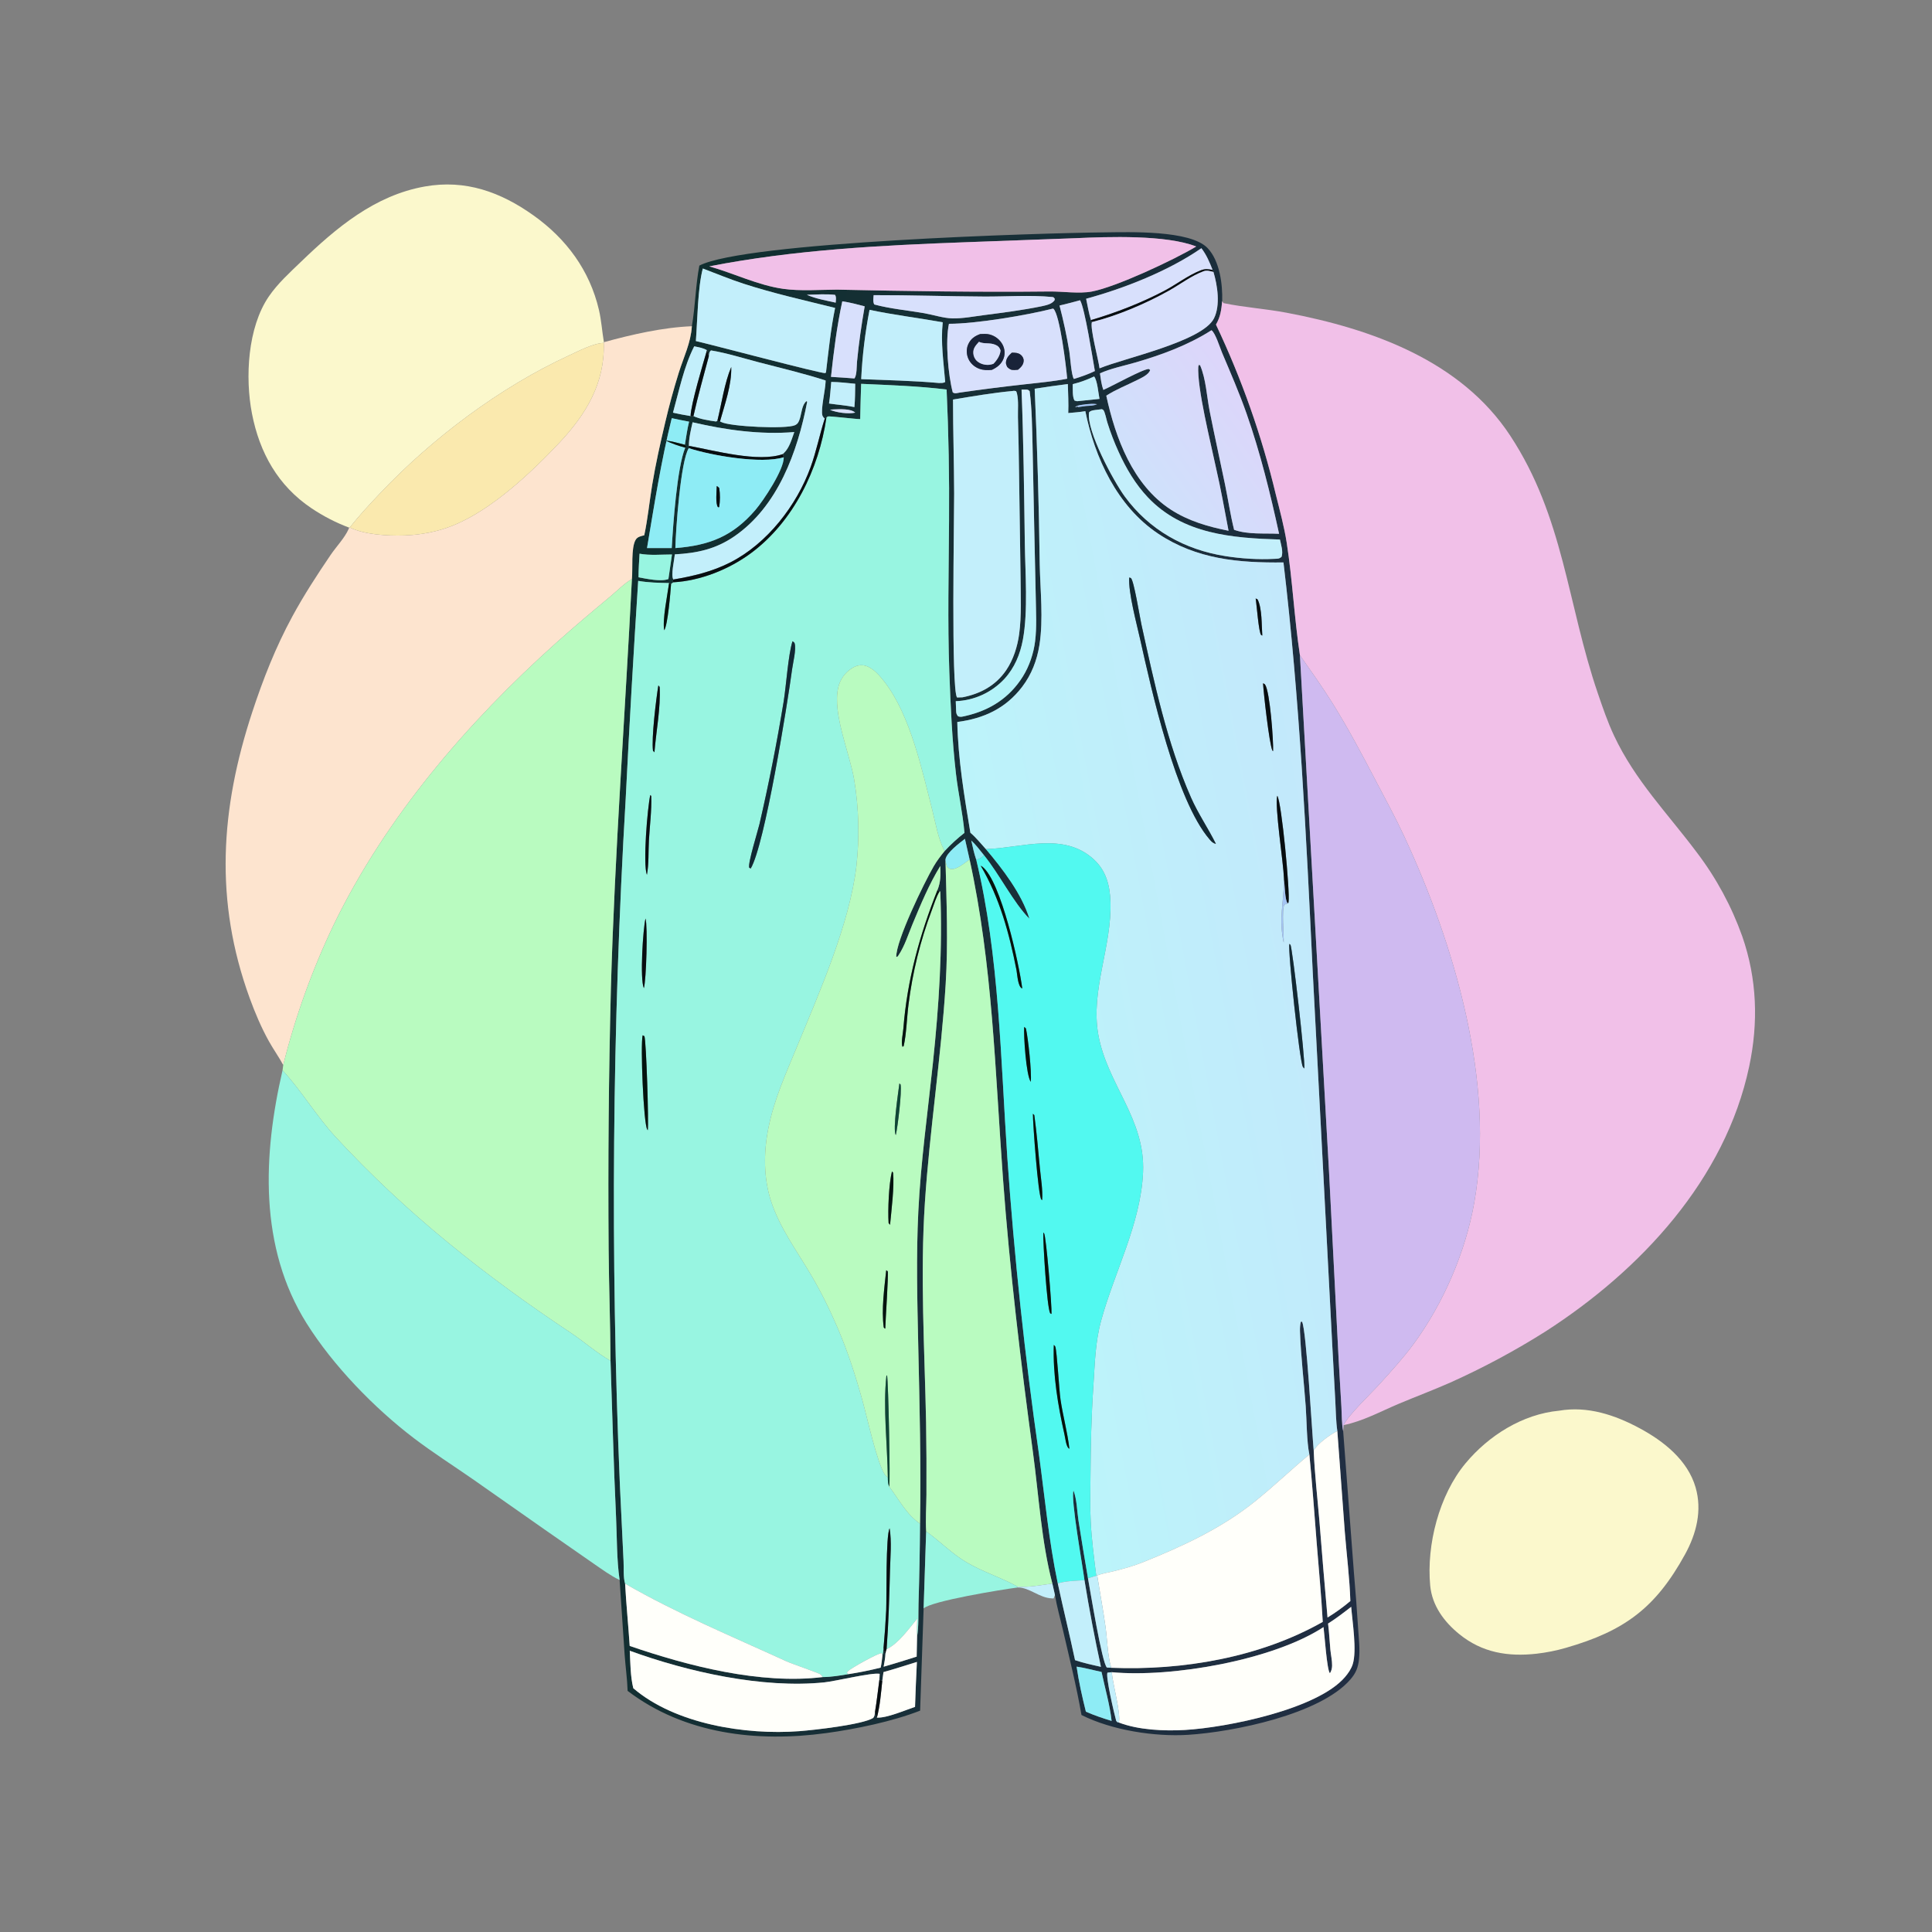 <svg width="1024" height="1024" viewBox="0 0 1024 1024" fill="none" xmlns="http://www.w3.org/2000/svg">
<rect x="0" y="0" width="1024" height="1024" fill="#808080" stroke="none"/>
<path d="M185.076 279.668C178.049 277.027 171.351 273.58 165.117 269.396C147.34 257.481 137.569 239.953 133.544 219.2C129.839 200.093 131.236 173.545 142.497 157.111C147.201 150.246 153.483 144.573 159.445 138.824C178.224 120.718 198.617 103.556 225.161 98.844C246.694 95.021 265.317 101.747 282.763 114.169C300.158 126.555 312.558 143.291 317.443 164.232C318.759 169.874 319.113 175.654 320.081 181.354L319.997 181.76C314.446 181.931 306.622 186.085 301.584 188.4C265.138 205.148 228.69 232.527 201.169 261.752C195.723 267.535 190.268 273.288 185.425 279.598L185.076 279.668Z" fill="#FBF8CC"/>
<path d="M647.786 159.602C647.323 164.343 646.892 167.849 644.493 172.034C658.156 200.859 668.783 231.027 676.203 262.051C678.292 270.433 680.645 279.087 681.976 287.618C685.059 307.382 685.978 327.51 688.991 347.278L704.417 621.095L709.543 721.22L710.978 745.805C711.211 749.894 711.086 754.564 711.906 758.547L717.6 833.487C718.461 843.353 719.206 853.228 719.836 863.111C720.178 868.423 720.866 874.055 720.314 879.356C719.841 883.893 718.613 886.85 715.651 890.249C699.595 908.67 653.813 917.974 629.749 919.491C612.071 920.605 589.268 917.079 573.206 908.982C570.563 893.728 566.757 878.558 563.262 863.472C561.878 857.499 560.135 851.451 559.154 845.413L557.774 839.338C551.918 816.863 550.6 792.775 547.483 769.773C540.938 721.482 535.209 673.42 531.61 624.803C527.385 567.737 526.196 511.747 513.908 455.563L511.427 444.601C508.676 446.763 501.66 451.926 501.121 455.528C501.087 455.755 501.13 455.988 501.135 456.217C501.697 478.08 502.572 499.756 501.226 521.619C498.85 560.219 492.787 598.612 490.226 637.218C487.657 675.95 490.076 715.231 490.848 754.004C491.054 766.754 491.116 779.506 491.033 792.257C490.991 798.636 490.492 805.31 490.88 811.661L489.539 852.493L487.681 906.682C472.892 912.453 453.669 916.424 437.876 918.579C401.217 923.579 362.803 919.141 332.65 896.199C332.45 889.808 331.514 883.383 331.065 876.996L328.41 837.439C326.814 826.513 327.034 814.794 326.507 803.74C325.196 776.24 324.553 748.747 323.587 721.236C323.483 701.569 322.757 681.895 322.586 662.223C322.216 616.024 322.617 569.823 323.788 523.638C325.851 451.32 331.287 379.145 334.918 306.899C335.468 301.597 334.357 290.298 336.925 286.076C337.93 284.423 339.732 284.176 341.468 283.709C343.333 274.942 344.206 265.853 345.664 257.003C347.484 245.958 349.959 234.943 352.531 224.047C354.615 215.146 357.021 206.323 359.743 197.595C362.344 189.266 366.156 181.717 366.701 172.909C368.539 162.308 368.65 151.381 370.667 140.774C394.846 128.206 552.555 123.478 585.51 123.162C598.287 123.039 630.809 121.839 640.029 131.468C646.51 138.237 648.051 150.696 647.786 159.602ZM642.701 143.064C641.06 138.924 639.501 135.126 636.763 131.559C619.411 143.577 595.961 152.843 575.674 158.342C576.479 162.075 577.086 166.021 578.234 169.657L578.723 170.716C577.696 174.153 582.142 190.249 582.781 195.214C595.75 189.828 637.263 181.005 643.427 168.752C646.913 161.825 645.291 151.275 643.155 144.136L642.701 143.064ZM374.704 185.621C372.645 184.394 370.275 184.06 367.956 183.56C362.476 194.248 359.921 207.184 356.692 218.738C359.794 219.386 362.885 220.032 366.016 220.522C366.561 220.581 367.006 220.688 367.541 220.537C371.034 222.15 375.702 222.897 379.519 223.404L380.224 223.022L381.623 223.323C381.82 223.433 382.014 223.548 382.214 223.653C386.974 226.142 416.667 227.514 421.362 225.361C423.025 224.599 423.48 223.294 423.986 221.667C424.85 218.889 425.097 214.347 427.479 212.607L427.828 212.935C422.746 239.451 412.239 268.533 389.106 284.356C379.24 291.104 369.439 293.167 357.67 293.826C357.424 296.748 355.468 305.019 356.898 307.151L356.604 307.985L356.91 308.623C356.542 308.895 355.969 309.239 355.669 309.575L354.628 309.024C349.166 308.908 343.648 308.839 338.258 307.862C335.764 346.292 333.557 384.74 331.638 423.203C324.489 544.379 323.461 665.839 328.558 787.119L330.496 827.417C330.694 830.97 330.262 836.074 331.315 839.365C331.918 850.384 333.029 861.37 333.755 872.381C364.743 883.018 403.006 892.907 436.08 888.881C440.617 888.857 445.393 888.044 449.864 887.311C455.551 886.419 461.196 885.275 466.782 883.883C467.246 881.715 467.469 879.527 467.724 877.328C468.099 876.265 468.131 874.635 468.286 873.492C468.559 874.574 468.75 875.517 469.302 876.5C469.217 878.827 468.743 881.105 468.342 883.395C474.204 881.7 480.04 879.918 485.848 878.048L486.061 867.531C487.031 861.891 486.665 855.525 486.838 849.773C487.274 835.713 487.539 821.648 487.634 807.581C488.214 775.992 487.369 744.478 486.685 712.9C486.173 689.264 485.565 665.697 486.731 642.068C488.028 615.762 491.705 589.652 494.455 563.482C497.658 533.009 499.612 503.098 498.362 472.455L497.916 472.584L496.854 471.79C498.675 467.322 498.503 463.716 498.379 458.99C492.426 468.684 487.997 479.388 483.635 489.862C481.444 495.12 479.484 501.456 476.304 506.197C475.816 506.923 475.906 507.043 475.04 507.2C474.822 498.604 489.785 467.912 494.895 459.127C496.569 456.25 498.542 453.675 500.649 451.104C503.931 447.562 507.378 444.392 511.191 441.43C510.28 430.945 507.871 420.485 506.665 409.998C504.619 392.211 503.821 374.133 503.168 356.242C502.192 329.511 502.867 302.762 503.014 276.021C503.211 252.828 502.781 229.634 501.724 206.463C486.692 204.611 471.544 204.122 456.426 203.437C456.186 209.667 456.08 215.907 455.922 222.14C453.372 222.139 439.48 220.434 438.808 220.729C438.502 220.863 438.282 221.143 438.018 221.35L437.116 221.92C436.665 221.427 436.092 220.876 435.892 220.219C434.925 217.032 437.444 206.613 437.568 202.519L437.591 201.657C425.84 197.891 413.907 195.075 401.977 191.97C393.703 189.816 385.272 187.118 376.839 185.727C375.789 186.584 375.929 187.492 375.695 188.784C375.507 187.651 375.116 186.687 374.704 185.621ZM362.996 235.724C363.696 231.668 364.223 227.483 365.226 223.495C362.165 222.898 359.087 222.348 356.05 221.641C350.374 244.468 346.829 267.35 342.934 290.498L356.029 290.479C356.774 277.991 358.8 247.957 363.189 237.256L363.637 237.238L363.745 236.511L362.996 235.724ZM365.132 236.328L365.075 237.537C360.745 244.197 358.112 281.385 357.961 290.492C375.914 289.076 388.337 284.295 400.371 270.293C404.559 265.42 415.699 248.724 415.374 242.357L414.912 240.685C415.108 240.488 415.297 240.285 415.499 240.095C418.443 237.324 419.63 232.707 420.994 228.997C402.915 230.483 384.67 227.908 367.085 223.822C366.224 227.678 365.074 232.401 365.132 236.328ZM514.321 441.367C517.31 443.907 519.892 447.135 522.533 450.039C531.385 460.528 541.535 473.7 545.618 486.947C537.19 478.558 529.645 463.219 521.523 453.274C519.382 450.573 517.301 447.882 514.812 445.487C515.557 448.947 516.28 452.354 517.439 455.703C529.664 506.344 530.38 561.721 533.909 613.606C537.569 666.123 543.153 718.489 550.65 770.597C553.75 793.467 555.891 816.588 560.637 839.195C563.543 852.803 566.924 866.302 569.794 879.918C574.308 881.432 578.871 882.44 583.514 883.451C580.2 868.226 577.292 852.915 574.795 837.535C573.841 829.998 567.394 794.373 568.973 790.047C570.786 794.636 570.853 801 571.621 805.946C573.223 816.145 574.898 826.333 576.649 836.508C577.835 842.889 584.073 881.64 586.694 883.826L588.985 883.957C626.844 885.499 667.886 878.46 701.087 859.631C700.326 845.644 698.984 831.651 697.865 817.687C696.617 802.105 695.542 786.473 693.991 770.92C692.55 764.007 692.599 752.861 692.053 745.326C691.101 732.187 689.476 718.808 689.022 705.669C688.961 703.908 689.061 702.282 689.461 700.565L690.112 700.523C692.447 704.986 695.365 758.917 696.296 768.867C696.797 781.239 698.263 793.709 699.309 806.051C700.651 823.145 702.088 840.231 703.621 857.309C707.874 854.721 711.917 851.804 715.715 848.585C715.321 836.398 713.762 824.16 712.779 812.005L708.811 758.479C708.045 753.259 708.029 747.704 707.734 742.425L706.172 713.863L701.422 622.717L695.782 515.265C692.316 442.761 688.831 370.211 680.267 298.104C656.467 298.375 634.215 296.447 613.804 282.827C592.172 268.392 580.24 242.685 575.254 217.928C572.256 218.438 569.22 218.653 566.193 218.928C566.412 213.83 566.1 208.651 565.979 203.548C560.107 204.283 554.247 205.112 548.402 206.036C549.774 237.005 550.665 267.995 551.074 298.992C551.347 312.917 553.092 328.171 550.913 341.915C549.637 349.96 546.745 357.507 541.788 364.011C533.03 375.502 521.469 380.826 507.391 382.668C507.788 402.301 511.108 422.039 514.321 441.367ZM589.246 886.299L586.976 886.529C585.912 888.53 590.668 908.791 591.623 912.15C592.46 912.98 591.98 912.737 593.014 912.968C603.292 916.944 617.059 917.549 627.957 916.923C650.312 915.637 698.278 905.958 712.874 888.874C714.588 886.867 716.182 884.572 716.98 882.031C719.247 874.807 716.79 859.646 716.156 851.648C712.153 854.752 708.196 857.819 703.9 860.518C704.5 865.096 704.676 869.744 705.118 874.342C705.378 877.04 706.089 880.152 706.041 882.822C706.016 884.277 705.67 885.636 704.89 886.864C703.291 885.374 702.004 865.988 701.495 862.393C674.759 879.9 621.052 889.292 589.246 886.299ZM466.084 890.343L466.247 887.155C461.944 886.39 442.913 891.069 436.951 891.686C404.139 895.082 364.373 886.065 333.786 874.935C334.131 881.45 334.1 888.441 335.656 894.792C357.813 913.798 395.229 919.705 423.586 917.558C431.701 916.944 457.133 914.07 462.812 910.55C463.626 909.534 463.61 908.693 463.749 907.443C464.078 908.398 464.348 909.467 464.782 910.374C470.019 910.67 479.722 906.437 484.985 904.68C485.247 896.737 485.576 888.795 485.972 880.857C480.059 882.651 474.234 884.611 468.267 886.241L467.618 890.981L466.084 890.343ZM569.972 126.25L512.558 128.358C466.776 130.032 420.951 132.374 375.905 141.179C388.903 144.8 401.723 151.218 415.175 153.094C424.331 154.371 434.366 153.551 443.625 153.512C481.091 154.315 518.804 154.901 556.277 154.492C563.345 154.415 571.836 155.79 578.69 154.518C591.324 152.174 622.037 137.848 634.023 130.659C618.13 124.373 587.271 125.471 569.972 126.25ZM372.503 142.316C369.799 152.637 369.684 169.626 368.825 180.764C376.78 182.552 435.315 198.104 437.414 197.757L437.79 197.348C439.14 186.047 440.324 174.35 442.62 163.201C426.438 159.199 409.906 155.505 394.049 150.357C386.784 147.999 379.656 145.001 372.503 142.316ZM427.637 156.244C432.369 158.345 437.892 159.281 442.934 160.408C443.01 159.061 443.355 157.451 442.588 156.273C437.696 155.724 432.557 156.141 427.637 156.244ZM463.049 156.436C462.934 158.102 462.582 159.837 463.366 161.374C471.923 163.688 481.127 164.485 489.862 166.008C494.585 166.832 500.006 168.641 504.756 168.747C510.206 168.867 516.049 167.729 521.457 167.028C531.66 165.707 541.875 164.417 551.961 162.352C554.367 161.793 557.331 161.322 558.899 159.208L559.074 158.406C558.531 157.743 558.598 157.503 557.7 157.418C545.946 156.295 533.435 157.24 521.582 157.176C502.078 157.07 482.541 156.389 463.049 156.436ZM572.444 159.139C568.832 160.101 565.222 161.132 561.571 161.934C563.668 169.943 565.399 178.043 566.757 186.209C567.213 188.97 567.847 199.097 569.186 200.858C572.986 199.683 576.715 198.391 580.305 196.662C579.208 190.562 574.972 163.178 572.444 159.139ZM446.431 159.709C443.573 172.947 441.897 186.295 440.443 199.748C444.592 199.987 448.738 200.267 452.882 200.588C454.214 198.739 454.013 194.082 454.247 191.642C455.193 181.77 456.598 172.135 458.3 162.364C454.374 161.361 450.451 160.254 446.431 159.709ZM557.964 163.593C543.936 167.149 517.129 171.636 502.967 171.621C500.96 180.813 502.541 198.746 504.976 207.965C506.143 208.795 507.161 208.323 508.536 208.099C520.091 206.429 531.674 204.956 543.28 203.68C550.709 202.822 558.285 202.191 565.622 200.72C565.144 194.738 561.75 166.617 558.318 163.64L557.964 163.593ZM460.878 164.218C458.527 176.341 457.049 188.616 456.456 200.951C470.157 201.504 484.026 201.78 497.679 202.995C498.894 202.946 499.941 203.129 500.972 202.447C500.111 191.754 498.529 181.587 499.666 170.82C486.787 168.501 473.663 166.944 460.878 164.218ZM642.108 175.036C629.716 182.93 615.79 188.069 601.732 192.144C595.591 193.924 588.831 195.262 583.005 197.875C583.437 200.846 583.768 203.817 584.791 206.655C589.407 204.705 605.668 195.589 608.905 195.56L609.615 196.139C608.795 198.648 604.897 200.336 602.619 201.486C597.294 204.174 591.336 206.465 586.357 209.719C591.212 232.133 600.368 256.941 620.49 270.055C629.834 276.145 640.327 279.152 651.155 281.312C649.03 270.164 647.05 258.952 644.491 247.894C641.813 235.083 634.339 205.464 635.127 193.998L635.897 193.484L635.167 193.717L635.234 193.372L636.042 193.517C639.2 200.754 639.618 210.158 641.162 217.962C643.728 230.932 646.636 243.839 649.294 256.791C650.927 264.749 652.142 272.938 654.099 280.813C661.58 283.436 670.11 282.531 677.941 282.928C673.257 261.449 668.005 240.039 660.723 219.268C656.886 208.321 652.241 197.648 647.725 186.968C646.617 184.348 644.157 176.396 642.108 175.036ZM579.91 199.539C576.204 201.29 572.543 202.615 568.567 203.614C568.656 205.988 568.292 210.386 569.547 212.324L570.892 212.658C574.844 212.222 578.799 211.81 582.756 211.422C582.15 208.531 581.648 201.661 579.91 199.539ZM440.579 202.429C440.219 206.224 440.004 210.105 439.4 213.867C443.868 214.52 448.438 214.855 452.855 215.761C453.235 211.66 453.213 207.518 453.284 203.402C449.06 202.99 444.827 202.49 440.579 202.429ZM541.445 206.51C542.499 233.718 542.792 260.869 543.175 288.093C543.395 303.638 544.956 323.923 542.154 339.035C540.717 346.786 537.709 354.033 532.32 359.874C525.627 367.041 516.374 371.273 506.575 371.65C506.653 373.36 506.716 375.071 506.764 376.782C506.796 378.011 506.982 378.574 507.7 379.573C509.074 380.273 510.497 379.726 511.928 379.423C524.75 376.446 535.118 369.83 542.168 358.503C545.588 353.01 547.821 346.333 548.621 339.918C549.557 332.407 549.093 324.528 548.98 316.964L548.145 278.628L547.276 236.305C547.032 226.67 546.972 216.897 545.734 207.331C544.808 206.39 544.581 206.509 543.204 206.482C542.618 206.471 542.032 206.495 541.445 206.51ZM536.771 207.227C526.157 208.226 515.627 210.019 505.118 211.776C505.133 228.434 505.669 245.077 505.723 261.732C505.766 274.868 504.049 365.224 507.252 369.681C508.204 369.675 509.146 369.658 510.096 369.596C519.606 367.733 527.713 363.398 533.282 355.241C537.088 349.667 539.289 342.665 540.181 336.017C541.493 326.241 540.966 315.926 540.92 306.07L540.126 251.203C540.001 241.204 539.803 231.206 539.534 221.21C539.435 217.188 539.937 212.618 539.044 208.678C538.89 207.997 538.804 207.869 538.547 207.314C537.827 207.161 537.508 207.08 536.771 207.227ZM575.681 214.247L574.996 214.357C573.001 214.657 571.793 214.594 569.957 215.59L570.085 215.786L571.36 215.455L571.273 215.789C572.729 215.601 574.182 215.396 575.633 215.175C577.609 215.041 579.648 215.094 581.459 214.223C579.483 213.907 577.667 214.079 575.681 214.247ZM439.918 217.206C443.326 218.657 449.634 219.57 453.279 218.708C450.995 216.538 445.093 216.865 441.984 216.985C441.275 217.012 440.619 217.101 439.918 217.206ZM581.76 217.152C580.217 217.382 578.349 217.361 577.22 218.543C575.708 228.256 590.249 255.066 596.065 263.041C609.074 280.877 627.93 291.403 649.605 294.773C657.885 296.06 666.885 296.658 675.271 296.205C677.072 296.079 677.944 296.345 679.282 295.077C680.171 292.19 678.982 288.878 678.392 285.971C653.099 285.189 626.942 283.171 608.429 263.646C601.778 256.632 596.905 248.335 592.916 239.572C590.588 234.481 588.58 229.25 586.905 223.908C586.447 222.495 585.663 218.373 584.822 217.359C584.621 217.117 584.282 217.036 584.011 216.875L581.76 217.152ZM338.972 293.47C338.726 297.639 338.44 301.805 338.435 305.983C342.575 306.747 350.29 308.435 354.272 306.898L356.163 293.885C350.669 293.89 344.343 294.497 338.972 293.47ZM570.624 883.364C571.79 891.365 573.585 899.372 575.543 907.216C579.959 909.171 584.562 910.718 589.183 912.122C588.201 903.453 585.648 894.71 583.835 886.153C579.493 885.258 574.991 883.972 570.624 883.364Z" fill="url(#paint0_linear_9_2648)"/>
<path d="M375.905 141.179C420.951 132.374 466.776 130.032 512.558 128.358L569.972 126.25C587.271 125.471 618.13 124.373 634.023 130.659C622.037 137.848 591.324 152.174 578.69 154.518C571.836 155.79 563.345 154.415 556.277 154.492C518.804 154.901 481.091 154.315 443.625 153.512C434.366 153.551 424.331 154.371 415.175 153.094C401.723 151.218 388.903 144.8 375.905 141.179Z" fill="#F1C0E8"/>
<path d="M642.701 143.064C640.367 142.616 638.686 142.393 636.43 143.282C629.63 145.961 623.54 150.751 617.065 154.157C604.874 160.568 591.44 165.78 578.234 169.657C577.086 166.021 576.479 162.075 575.674 158.342C595.961 152.843 619.411 143.577 636.763 131.559C639.501 135.126 641.06 138.924 642.701 143.064Z" fill="#D8E0FC"/>
<path d="M368.825 180.764C369.684 169.626 369.799 152.637 372.503 142.316C379.656 145.001 386.784 147.999 394.049 150.357C409.906 155.505 426.438 159.199 442.62 163.201C440.324 174.35 439.14 186.047 437.79 197.348L437.414 197.757C435.315 198.104 376.78 182.552 368.825 180.764Z" fill="#C3EFFB"/>
<path d="M578.234 169.657C591.44 165.78 604.874 160.568 617.065 154.157C623.54 150.751 629.63 145.961 636.43 143.282C638.686 142.393 640.367 142.616 642.701 143.064L643.155 144.136C641.416 143.727 639.694 143.119 637.955 143.759C631.455 146.153 625.547 150.738 619.492 154.12C607.315 160.923 592.285 167.368 578.723 170.716L578.234 169.657Z" fill="#070E11"/>
<path d="M578.723 170.716C592.285 167.368 607.315 160.923 619.492 154.12C625.547 150.738 631.455 146.153 637.955 143.759C639.694 143.119 641.416 143.727 643.155 144.136C645.291 151.275 646.913 161.825 643.427 168.752C637.263 181.005 595.75 189.828 582.781 195.214C582.142 190.249 577.696 174.153 578.723 170.716Z" fill="#D8E0FC"/>
<path d="M442.934 160.408C437.892 159.281 432.369 158.345 427.637 156.244C432.557 156.141 437.696 155.724 442.588 156.273C443.355 157.451 443.01 159.061 442.934 160.408Z" fill="#D8E0FC"/>
<path d="M551.961 162.352C541.875 164.417 531.66 165.707 521.457 167.028C516.049 167.729 510.206 168.867 504.756 168.747C500.006 168.641 494.585 166.832 489.862 166.008C481.127 164.485 471.923 163.688 463.366 161.374C462.582 159.837 462.934 158.102 463.049 156.436C482.541 156.389 502.078 157.07 521.582 157.176C533.435 157.24 545.946 156.295 557.7 157.418C558.598 157.503 558.531 157.743 559.074 158.406L558.899 159.208C557.331 161.322 554.367 161.793 551.961 162.352Z" fill="#D8E0FC"/>
<path d="M561.571 161.934C565.222 161.132 568.832 160.101 572.444 159.139C574.972 163.178 579.208 190.562 580.305 196.662C576.715 198.391 572.986 199.683 569.186 200.858C567.847 199.097 567.213 188.97 566.757 186.209C565.399 178.043 563.668 169.943 561.571 161.934Z" fill="#D8E0FC"/>
<path d="M644.493 172.034C646.892 167.849 647.323 164.343 647.786 159.602L648.474 160.656C659.497 162.942 670.893 163.664 681.985 165.765C726.899 174.271 774.245 191.045 800.467 230.931C828.917 274.208 830.632 319.985 846.917 367.559C849.511 375.137 852.076 382.685 855.488 389.944C866.7 413.802 883.888 431.128 899.41 451.894C909.653 465.368 917.757 480.34 923.437 496.284C931.287 518.862 932.039 542.006 927.106 565.264C914.395 625.201 869.508 673.26 819.321 705.598C803.108 715.85 786.187 724.936 768.684 732.786C759.655 736.781 750.383 740.24 741.283 744.073C731.802 748.067 722.294 753.301 712.143 755.337C714.467 750.164 727.073 738.174 731.445 733.321C737.549 726.547 743.735 719.818 749.144 712.464C764.945 690.978 776.691 663.784 781.365 637.52C792.702 573.818 770.834 500.533 744.242 443.227C739.7 433.439 734.468 423.891 729.464 414.33C722.056 400.178 714.578 386.015 706.097 372.469C700.712 363.869 694.793 355.6 688.991 347.278C685.978 327.51 685.059 307.382 681.976 287.618C680.645 279.087 678.292 270.433 676.203 262.051C668.783 231.027 658.156 200.859 644.493 172.034Z" fill="#F1C0E8"/>
<path d="M440.443 199.748C441.897 186.295 443.573 172.947 446.431 159.709C450.451 160.254 454.374 161.361 458.3 162.364C456.598 172.135 455.193 181.77 454.247 191.642C454.013 194.082 454.214 198.739 452.882 200.588C448.738 200.267 444.592 199.987 440.443 199.748Z" fill="#D8E0FC"/>
<path d="M502.967 171.621C517.129 171.636 543.936 167.149 557.964 163.593L558.318 163.64C561.75 166.617 565.144 194.738 565.622 200.72C558.285 202.191 550.709 202.822 543.28 203.68C531.674 204.956 520.091 206.429 508.536 208.099C507.161 208.323 506.143 208.795 504.976 207.965C502.541 198.746 500.96 180.813 502.967 171.621ZM519.552 177.048C516.623 178.094 514.476 179.591 513.173 182.506C512.092 184.924 512.202 187.775 513.266 190.181C514.329 192.584 516.493 194.497 518.939 195.414C521.144 196.241 523.401 196.293 525.713 196.038C528.54 194.71 530.845 192.938 531.945 189.897C532.821 187.476 532.547 184.803 531.327 182.549C529.867 179.906 527.374 177.99 524.445 177.26C522.842 176.854 521.188 176.968 519.552 177.048ZM536.293 186.927C534.733 188.342 533.376 189.765 533.183 191.98C533.097 192.967 533.455 193.663 533.858 194.524C535.105 195.685 535.84 196.177 537.648 196.116C538.282 196.089 538.915 196.044 539.546 195.98C541.075 194.708 542.445 193.408 542.562 191.284C542.631 190.023 542.012 188.874 541.055 188.087C539.637 186.921 538.017 186.948 536.293 186.927Z" fill="#D8E0FC"/>
<path d="M456.456 200.951C457.049 188.616 458.527 176.341 460.878 164.218C473.663 166.944 486.787 168.501 499.666 170.82C498.529 181.587 500.111 191.754 500.972 202.447C499.941 203.129 498.894 202.946 497.679 202.995C484.026 201.78 470.157 201.504 456.456 200.951Z" fill="#C3EFFB"/>
<path d="M320.081 181.354C334.929 177.287 351.283 173.526 366.701 172.909C366.156 181.717 362.344 189.266 359.743 197.595C357.021 206.323 354.615 215.146 352.531 224.047C349.959 234.943 347.484 245.958 345.664 257.003C344.206 265.853 343.333 274.942 341.468 283.709C339.732 284.176 337.93 284.423 336.925 286.076C334.357 290.298 335.468 301.597 334.918 306.899C330.772 309.3 327.072 313.174 323.38 316.243C313.681 324.307 304.067 332.399 294.672 340.819C247.85 382.78 204.455 433.16 176.891 490.107C165.526 513.86 156.575 538.695 150.175 564.237C150.154 564.319 150.137 564.402 150.117 564.485C147.788 560.169 144.888 556.147 142.496 551.842C138.47 544.595 135.165 536.785 132.328 528.995C113.579 477.52 116.79 428.793 133.72 377.363C139.502 359.799 146.086 343.071 154.918 326.768C160.961 315.613 168.164 304.526 175.295 294.042C178.169 289.816 182.759 285.012 184.764 280.418C184.873 280.17 184.972 279.918 185.076 279.668L185.425 279.598C193.391 283.425 205.393 284.072 214.144 283.8C222.997 283.525 232.002 281.817 240.221 278.478C260.624 270.191 281.528 250.561 296.557 234.568C310.636 219.585 320.681 202.945 319.997 181.76L320.081 181.354Z" fill="#FDE4CF"/>
<path d="M583.005 197.875C588.831 195.262 595.591 193.924 601.732 192.144C615.79 188.069 629.716 182.93 642.108 175.036C644.157 176.396 646.617 184.348 647.725 186.968C652.241 197.648 656.886 208.321 660.723 219.268C668.005 240.039 673.257 261.449 677.941 282.928C670.11 282.531 661.58 283.436 654.099 280.813C652.142 272.938 650.927 264.749 649.294 256.791C646.636 243.839 643.728 230.932 641.162 217.962C639.618 210.158 639.2 200.754 636.042 193.517L635.234 193.372L635.167 193.717L635.897 193.484L635.127 193.998C634.339 205.464 641.813 235.083 644.491 247.894C647.05 258.952 649.03 270.164 651.155 281.312C640.327 279.152 629.834 276.145 620.49 270.055C600.368 256.941 591.212 232.133 586.357 209.719C591.336 206.465 597.294 204.174 602.619 201.486C604.897 200.336 608.795 198.648 609.615 196.139L608.905 195.56C605.668 195.589 589.407 204.705 584.791 206.655C583.768 203.817 583.437 200.846 583.005 197.875Z" fill="url(#paint1_linear_9_2648)"/>
<path d="M525.713 196.038C523.401 196.293 521.144 196.241 518.939 195.414C516.493 194.497 514.329 192.584 513.266 190.181C512.202 187.775 512.092 184.924 513.173 182.506C514.476 179.591 516.623 178.094 519.552 177.048C521.188 176.968 522.842 176.854 524.445 177.26C527.374 177.99 529.867 179.906 531.327 182.549C532.547 184.803 532.821 187.476 531.945 189.897C530.845 192.938 528.54 194.71 525.713 196.038ZM518.864 181.17C517.205 183.045 515.721 184.539 515.874 187.212C515.965 188.804 516.691 190.39 517.905 191.436C519.633 192.926 522.081 193.565 524.327 193.353C525.086 193.282 525.788 193.073 526.51 192.839C528.277 191.127 530.222 188.19 530.303 185.664C529.704 184.107 529.14 183.419 527.579 182.747C524.532 181.435 521.735 182.508 518.864 181.17Z" fill="#192339"/>
<path d="M185.425 279.598C190.268 273.288 195.723 267.535 201.169 261.752C228.69 232.527 265.138 205.148 301.584 188.4C306.622 186.085 314.446 181.931 319.997 181.76C320.681 202.945 310.636 219.585 296.557 234.568C281.528 250.561 260.624 270.191 240.221 278.478C232.002 281.817 222.997 283.525 214.144 283.8C205.393 284.072 193.391 283.425 185.425 279.598Z" fill="#FAE9AE"/>
<path d="M526.51 192.839C525.788 193.073 525.086 193.282 524.327 193.353C522.081 193.565 519.633 192.926 517.905 191.436C516.691 190.39 515.965 188.804 515.874 187.212C515.721 184.539 517.205 183.045 518.864 181.17C521.735 182.508 524.532 181.435 527.579 182.747C529.14 183.419 529.704 184.107 530.303 185.664C530.222 188.19 528.277 191.127 526.51 192.839Z" fill="#D8E0FC"/>
<path d="M367.956 183.56C370.275 184.06 372.645 184.394 374.704 185.621C372.632 192.782 366.207 214.154 366.016 220.522C362.885 220.032 359.794 219.386 356.692 218.738C359.921 207.184 362.476 194.248 367.956 183.56Z" fill="#C3EFFB"/>
<path d="M375.695 188.784C375.929 187.492 375.789 186.584 376.839 185.727C385.272 187.118 393.703 189.816 401.977 191.97C413.907 195.075 425.84 197.891 437.591 201.657L437.568 202.519C437.444 206.613 434.925 217.032 435.892 220.219C436.092 220.876 436.665 221.427 437.116 221.92C434.392 230.417 432.709 239.126 429.648 247.56C422.256 267.926 406.659 288.07 387.15 298.057C377.564 302.964 367.446 305.376 356.898 307.151C355.468 305.019 357.424 296.748 357.67 293.826C369.439 293.167 379.24 291.104 389.106 284.356C412.239 268.533 422.746 239.451 427.828 212.935L427.479 212.607C425.097 214.347 424.85 218.889 423.986 221.667C423.48 223.294 423.025 224.599 421.362 225.361C416.667 227.514 386.974 226.142 382.214 223.653C382.014 223.548 381.82 223.433 381.623 223.323C384.179 214.113 387.829 204.135 387.572 194.51C383.987 203.015 382.454 213.976 380.224 223.022L379.519 223.404C375.702 222.897 371.034 222.15 367.541 220.537C369.884 209.882 372.918 199.334 375.695 188.784Z" fill="#C3EFFB"/>
<path d="M374.704 185.621C375.116 186.687 375.507 187.651 375.695 188.784C372.918 199.334 369.884 209.882 367.541 220.537C367.006 220.688 366.561 220.581 366.016 220.522C366.207 214.154 372.632 192.782 374.704 185.621Z" fill="#070E11"/>
<path d="M539.546 195.98C538.915 196.044 538.282 196.089 537.648 196.116C535.84 196.177 535.105 195.685 533.858 194.524C533.455 193.663 533.097 192.967 533.183 191.98C533.376 189.765 534.733 188.342 536.293 186.927C538.017 186.948 539.637 186.921 541.055 188.087C542.012 188.874 542.631 190.023 542.562 191.284C542.445 193.408 541.075 194.708 539.546 195.98Z" fill="#192339"/>
<path d="M380.224 223.022C382.454 213.976 383.987 203.015 387.572 194.51C387.829 204.135 384.179 214.113 381.623 223.323L380.224 223.022Z" fill="#070E11"/>
<path d="M568.567 203.614C572.543 202.615 576.204 201.29 579.91 199.539C581.648 201.661 582.15 208.531 582.756 211.422C578.799 211.81 574.844 212.222 570.892 212.658L569.547 212.324C568.292 210.386 568.656 205.988 568.567 203.614Z" fill="#C3EFFB"/>
<path d="M439.4 213.867C440.004 210.105 440.219 206.224 440.579 202.429C444.827 202.49 449.06 202.99 453.284 203.402C453.213 207.518 453.235 211.66 452.855 215.761C448.438 214.855 443.868 214.52 439.4 213.867Z" fill="#C3EFFB"/>
<path d="M438.018 221.35C438.282 221.143 438.502 220.863 438.808 220.729C439.48 220.434 453.372 222.139 455.922 222.14C456.08 215.907 456.186 209.667 456.426 203.437C471.544 204.122 486.692 204.611 501.724 206.463C502.781 229.634 503.211 252.828 503.014 276.021C502.867 302.762 502.192 329.511 503.168 356.242C503.821 374.133 504.619 392.211 506.665 409.998C507.871 420.485 510.28 430.945 511.191 441.43C507.378 444.392 503.931 447.562 500.649 451.104C500.569 450.956 500.488 450.81 500.411 450.66C497.211 444.404 495.894 436.311 494.165 429.514C488.715 408.098 482.468 378.969 468.755 361.341C466.234 358.1 462.87 354.108 458.824 352.902C456.295 352.148 453.859 352.726 451.657 354.098C447.876 356.416 445.202 360.175 444.252 364.508C441.131 378.373 450.456 399.382 452.801 413.634C455.218 428.646 455.594 443.915 453.919 459.027C450.312 489.772 434.223 526.112 422.451 554.687C416.515 569.094 410.268 582.659 407.225 598.113C404.727 610.795 404.649 624.207 408.651 636.583C413.192 650.627 422.312 662.968 429.769 675.568C435.208 684.758 439.82 694.164 444.029 703.975C449.438 716.586 453.551 729.459 457.213 742.674C459.657 751.495 464.664 774.585 468.869 781.401C469.314 782.121 469.937 782.589 470.575 783.122C470.59 784.907 470.572 786.304 471.304 787.953C476.491 794.742 480.409 802.67 487.634 807.581C487.539 821.648 487.274 835.713 486.838 849.773C486.665 855.525 487.031 861.891 486.061 867.531C485.831 864.275 486 861.104 486.194 857.851C481.819 863.118 476.217 871.142 469.911 874.116C470.965 860.2 471.364 846.327 471.709 832.382C471.889 825.128 472.671 817.195 471.513 810.039C469.433 813.743 469.987 846.717 469.702 853.52C469.376 860.187 468.904 866.846 468.286 873.492C468.131 874.635 468.099 876.265 467.724 877.328L467.355 876.199C465.337 876.151 451.66 883.866 449.687 885.559C449.437 885.773 449.08 886.191 448.88 886.412C449.32 887.221 448.999 886.914 449.864 887.311C445.393 888.044 440.617 888.857 436.08 888.881C435.722 888.431 435.435 887.914 435.006 887.53C434.167 886.78 419.707 881.857 416.788 880.521C388.107 867.391 358.663 855.155 331.315 839.365C330.262 836.074 330.694 830.97 330.496 827.417L328.558 787.119C323.461 665.839 324.489 544.379 331.638 423.203C333.557 384.74 335.764 346.292 338.258 307.862C343.648 308.839 349.166 308.908 354.628 309.024C353.828 315.022 350.962 328.778 352.06 334.058C353.947 331.228 355.376 313.937 355.669 309.575C355.969 309.239 356.542 308.895 356.91 308.623C371.378 307.82 386.534 301.708 398.098 293.126C420.578 276.442 434.02 248.637 438.018 221.35ZM420.048 339.869C417.752 347.022 416.724 363.385 415.338 371.946C411.776 393.691 407.507 415.314 402.54 436.782C401.682 440.443 396.364 457.343 397.083 459.874L397.889 460.333C405.346 448.005 417.473 372.446 419.84 354.659C420.28 351.353 422.107 344.144 421.182 341.021C421.005 340.423 420.518 340.227 420.048 339.869ZM348.943 363.296C347.728 370.686 345.228 391.194 346.099 397.941L346.867 398.732C347.764 387.517 350.221 375.28 349.635 364.092L348.943 363.296ZM344.66 421.368C343.148 428.172 340.684 457.998 342.873 463.683C343.974 457.801 343.606 451.418 343.939 445.427C344.369 437.71 345.446 429.617 345.161 421.912L344.66 421.368ZM342.133 486.825C340.805 492.415 339.09 518.862 341.256 523.764C342.541 519.663 343.375 490.859 342.133 486.825ZM340.613 548.717C339.39 553.942 341.066 595.359 343.043 598.634C343.132 598.78 343.227 598.923 343.318 599.067C343.92 595.437 342.521 551.47 341.544 549.192L340.613 548.717Z" fill="#98F5E1"/>
<path d="M522.533 450.039C519.892 447.135 517.31 443.907 514.321 441.367C511.108 422.039 507.788 402.301 507.391 382.668C521.469 380.826 533.03 375.502 541.788 364.011C546.745 357.507 549.637 349.96 550.913 341.915C553.092 328.171 551.347 312.917 551.074 298.992C550.665 267.995 549.774 237.005 548.402 206.036C554.247 205.112 560.107 204.283 565.979 203.548C566.1 208.651 566.412 213.83 566.193 218.928C569.22 218.653 572.256 218.438 575.254 217.928C580.24 242.685 592.172 268.392 613.804 282.827C634.215 296.447 656.467 298.375 680.267 298.104C688.831 370.211 692.316 442.761 695.782 515.265L701.422 622.717L706.172 713.863L707.734 742.425C708.029 747.704 708.045 753.259 708.811 758.479C705.115 760.258 698.212 765.169 696.296 768.867C695.365 758.917 692.447 704.986 690.112 700.523L689.461 700.565C689.061 702.282 688.961 703.908 689.022 705.669C689.476 718.808 691.101 732.187 692.053 745.326C692.599 752.861 692.55 764.007 693.991 770.92C684.126 779.084 674.939 787.959 664.92 795.967C647.113 810.199 626.984 819.463 605.964 827.943C600.789 830.03 595.457 831.486 590.05 832.833C587.338 833.509 584.109 833.959 581.562 835.055L581.036 835.162C579.852 825.726 578.596 816.126 578.104 806.63C577.684 798.529 577.93 790.329 577.981 782.217C578.08 766.343 578.423 750.669 579.495 734.827C580.307 722.833 580.44 711.531 583.665 699.793C590.792 673.857 604.596 648.665 605.842 621.41C607.145 592.928 586.8 574.755 582.107 548.292C577.941 524.803 589.414 501.569 588.562 477.849C588.253 469.219 586.282 461.473 579.662 455.424C563.742 440.875 541.833 449.328 523.123 450.024C522.926 450.031 522.729 450.034 522.533 450.039ZM682.527 478.784C682.929 478.403 682.867 478.572 682.967 477.963C683.784 472.983 679.284 424.906 676.979 421.758C675.509 427.383 680.248 457.193 680.532 465.604L680.55 466.231C680.523 477.955 677.576 487.167 680.398 499.641C680.534 495.786 679.224 482.017 680.761 479.465L682.527 478.784ZM598.508 306.114C597.996 314.134 602.448 330.524 604.298 338.792C610.337 365.784 623.177 424.069 641.119 444.912C642.138 446.096 642.893 446.894 644.458 447.278C640.325 438.922 635.024 431.281 631.25 422.711C618.504 393.767 611.733 361.649 604.947 330.867C604.106 327.052 600.945 307.231 599.347 306.365C599.091 306.226 598.788 306.198 598.508 306.114ZM665.522 317.19C666.035 319.978 667.148 335.629 668.478 336.602C668.643 336.723 668.854 336.766 669.043 336.848C668.629 331.417 668.998 322.525 666.546 317.69L665.522 317.19ZM669.429 362.16C669.808 368.023 672.656 393.58 674.361 397.773L674.769 398.126C675.014 392.57 673.067 366.454 670.533 362.894C670.214 362.446 669.947 362.416 669.429 362.16ZM683.397 500.276C682.542 503.931 688.769 562.31 690.531 565.427C690.723 565.768 691.038 566.048 691.305 566.321C691.877 561.765 684.996 502 683.944 500.748C683.789 500.564 683.579 500.434 683.397 500.276Z" fill="url(#paint2_linear_9_2648)"/>
<path d="M506.575 371.65C516.374 371.273 525.627 367.041 532.32 359.874C537.709 354.033 540.717 346.786 542.154 339.035C544.956 323.923 543.395 303.638 543.175 288.093C542.792 260.869 542.499 233.718 541.445 206.51C542.032 206.495 542.618 206.471 543.204 206.482C544.581 206.509 544.808 206.39 545.734 207.331C546.972 216.897 547.032 226.67 547.276 236.305L548.145 278.628L548.98 316.964C549.093 324.528 549.557 332.407 548.621 339.918C547.821 346.333 545.588 353.01 542.168 358.503C535.118 369.83 524.75 376.446 511.928 379.423C510.497 379.726 509.074 380.273 507.7 379.573C506.982 378.574 506.796 378.011 506.764 376.782C506.716 375.071 506.653 373.36 506.575 371.65Z" fill="url(#paint3_linear_9_2648)"/>
<path d="M505.118 211.776C515.627 210.019 526.157 208.226 536.771 207.227C537.508 207.08 537.827 207.161 538.547 207.314C538.804 207.869 538.89 207.997 539.044 208.678C539.937 212.618 539.435 217.188 539.534 221.21C539.803 231.206 540.001 241.204 540.126 251.203L540.92 306.07C540.966 315.926 541.493 326.241 540.181 336.017C539.289 342.665 537.088 349.667 533.282 355.241C527.713 363.398 519.606 367.733 510.096 369.596C509.146 369.658 508.204 369.675 507.252 369.681C504.049 365.224 505.766 274.868 505.723 261.732C505.669 245.077 505.133 228.434 505.118 211.776Z" fill="#C3EFFB"/>
<path d="M575.633 215.175C574.182 215.396 572.729 215.601 571.273 215.789L571.36 215.455L570.085 215.786L569.957 215.59C571.793 214.594 573.001 214.657 574.996 214.357L575.681 214.247C577.667 214.079 579.483 213.907 581.459 214.223C579.648 215.094 577.609 215.041 575.633 215.175Z" fill="#A3C4F3"/>
<path d="M453.279 218.708C449.634 219.57 443.326 218.657 439.918 217.206C440.619 217.101 441.275 217.012 441.984 216.985C445.093 216.865 450.995 216.538 453.279 218.708Z" fill="#D8E0FC"/>
<path d="M675.271 296.205C666.885 296.658 657.885 296.06 649.605 294.773C627.93 291.403 609.074 280.877 596.065 263.041C590.249 255.066 575.708 228.256 577.22 218.543C578.349 217.361 580.217 217.382 581.76 217.152L584.011 216.875C584.282 217.036 584.621 217.117 584.822 217.359C585.663 218.373 586.447 222.495 586.905 223.908C588.58 229.25 590.588 234.481 592.916 239.572C596.905 248.335 601.778 256.632 608.429 263.646C626.942 283.171 653.099 285.189 678.392 285.971C678.982 288.878 680.171 292.19 679.282 295.077C677.944 296.345 677.072 296.079 675.271 296.205Z" fill="#C3EFFB"/>
<path d="M437.116 221.92L438.018 221.35C434.02 248.637 420.578 276.442 398.098 293.126C386.534 301.708 371.378 307.82 356.91 308.623L356.604 307.985L356.898 307.151C367.446 305.376 377.564 302.964 387.15 298.057C406.659 288.07 422.256 267.926 429.648 247.56C432.709 239.126 434.392 230.417 437.116 221.92Z" fill="#070E11"/>
<path d="M362.996 235.724C359.559 234.867 356.075 233.844 352.555 233.42C356.051 235.055 359.45 236.289 363.189 237.256C358.8 247.957 356.774 277.991 356.029 290.479L342.934 290.498C346.829 267.35 350.374 244.468 356.05 221.641C359.087 222.348 362.165 222.898 365.226 223.495C364.223 227.483 363.696 231.668 362.996 235.724Z" fill="#8EECF5"/>
<path d="M365.132 236.328C365.074 232.401 366.224 227.678 367.085 223.822C384.67 227.908 402.915 230.483 420.994 228.997C419.63 232.707 418.443 237.324 415.499 240.095C415.297 240.285 415.108 240.488 414.912 240.685C401.998 245.25 378.727 238.771 365.132 236.328Z" fill="#C3EFFB"/>
<path d="M352.555 233.42C356.075 233.844 359.559 234.867 362.996 235.724L363.745 236.511L363.637 237.238L363.189 237.256C359.45 236.289 356.051 235.055 352.555 233.42Z" fill="#02140E"/>
<path d="M365.075 237.537L365.132 236.328C378.727 238.771 401.998 245.25 414.912 240.685L415.374 242.357C403.656 246.057 376.959 241.449 365.075 237.537Z" fill="#070E11"/>
<path d="M357.961 290.492C358.112 281.385 360.745 244.197 365.075 237.537C376.959 241.449 403.656 246.057 415.374 242.357C415.699 248.724 404.559 265.42 400.371 270.293C388.337 284.295 375.914 289.076 357.961 290.492ZM379.892 257.606C379.844 260.015 379.096 267.26 380.58 268.826L381.16 268.811C381.71 265.444 381.723 262.011 381.197 258.641C380.743 258.174 380.474 257.924 379.892 257.606Z" fill="#8EECF5"/>
<path d="M381.16 268.811L380.58 268.826C379.096 267.26 379.844 260.015 379.892 257.606C380.474 257.924 380.743 258.174 381.197 258.641C381.723 262.011 381.71 265.444 381.16 268.811Z" fill="#070E11"/>
<path d="M338.435 305.983C338.44 301.805 338.726 297.639 338.972 293.47C344.343 294.497 350.669 293.89 356.163 293.885L354.272 306.898C350.29 308.435 342.575 306.747 338.435 305.983Z" fill="#98F5E1"/>
<path d="M150.117 564.485C150.137 564.402 150.154 564.319 150.175 564.237C156.575 538.695 165.526 513.86 176.891 490.107C204.455 433.16 247.85 382.78 294.672 340.819C304.067 332.399 313.681 324.307 323.38 316.243C327.072 313.174 330.772 309.3 334.918 306.899C331.287 379.145 325.851 451.32 323.788 523.638C322.617 569.823 322.216 616.024 322.586 662.223C322.757 681.895 323.483 701.569 323.587 721.236C316.291 717.143 309.608 711.135 302.6 706.476C257.194 676.292 214.868 642.793 177.866 602.609C167.606 591.467 159.95 578.338 149.758 567.281L150.117 564.485Z" fill="#B9FBC0"/>
<path d="M644.458 447.278C642.893 446.894 642.138 446.096 641.119 444.912C623.177 424.069 610.336 365.784 604.297 338.792C602.447 330.524 597.996 314.134 598.508 306.114C598.788 306.198 599.09 306.226 599.346 306.365C600.944 307.231 604.106 327.052 604.947 330.867C611.733 361.649 618.504 393.767 631.25 422.711C635.024 431.281 640.325 438.922 644.458 447.278Z" fill="#112934"/>
<path d="M354.628 309.024L355.669 309.575C355.376 313.937 353.947 331.228 352.06 334.058C350.962 328.778 353.828 315.022 354.628 309.024Z" fill="#02140E"/>
<path d="M669.043 336.848C668.854 336.766 668.643 336.723 668.478 336.602C667.148 335.629 666.034 319.978 665.521 317.19L666.546 317.69C668.998 322.525 668.629 331.417 669.043 336.848Z" fill="#070E11"/>
<path d="M397.889 460.333L397.083 459.874C396.364 457.343 401.682 440.443 402.54 436.782C407.507 415.314 411.776 393.691 415.338 371.946C416.724 363.385 417.752 347.022 420.048 339.869C420.518 340.227 421.005 340.423 421.182 341.021C422.107 344.144 420.28 351.353 419.84 354.659C417.473 372.446 405.346 448.005 397.889 460.333Z" fill="#112934"/>
<path d="M688.991 347.278C694.793 355.6 700.712 363.869 706.097 372.469C714.578 386.015 722.056 400.178 729.464 414.33C734.468 423.891 739.7 433.439 744.242 443.227C770.834 500.533 792.702 573.818 781.365 637.52C776.691 663.784 764.945 690.978 749.144 712.464C743.735 719.818 737.549 726.547 731.445 733.321C727.073 738.174 714.467 750.164 712.143 755.337L711.906 758.547C711.086 754.564 711.211 749.894 710.978 745.805L709.543 721.22L704.417 621.095L688.991 347.278Z" fill="#CFBAF0"/>
<path d="M470.575 783.122C469.937 782.589 469.314 782.121 468.869 781.401C464.664 774.585 459.657 751.495 457.213 742.674C453.551 729.459 449.438 716.586 444.029 703.975C439.82 694.164 435.208 684.758 429.769 675.568C422.312 662.968 413.192 650.627 408.651 636.583C404.649 624.207 404.727 610.795 407.225 598.113C410.268 582.659 416.515 569.094 422.451 554.687C434.223 526.112 450.312 489.772 453.919 459.027C455.594 443.915 455.218 428.646 452.801 413.634C450.456 399.382 441.131 378.373 444.252 364.508C445.202 360.175 447.876 356.416 451.657 354.098C453.859 352.726 456.295 352.148 458.824 352.902C462.87 354.108 466.234 358.1 468.755 361.341C482.468 378.969 488.715 408.098 494.165 429.514C495.894 436.311 497.211 444.404 500.411 450.66C500.488 450.81 500.569 450.956 500.649 451.104C498.542 453.675 496.569 456.25 494.895 459.127C489.785 467.912 474.822 498.604 475.04 507.2C475.906 507.043 475.816 506.923 476.304 506.197C479.484 501.456 481.444 495.12 483.635 489.862C487.997 479.388 492.426 468.684 498.379 458.99C498.503 463.716 498.675 467.322 496.854 471.79C487.383 495.714 480.81 519.405 478.802 545.156C478.607 547.66 477.49 552.52 478.319 554.822L478.958 554.47C480.45 548.039 480.639 539.306 481.525 532.447C483.648 515.387 487.779 498.638 493.832 482.547C495.015 479.339 496.173 475.504 497.916 472.584L498.362 472.455C499.612 503.098 497.658 533.009 494.455 563.482C491.705 589.652 488.028 615.762 486.731 642.068C485.565 665.697 486.173 689.264 486.685 712.9C487.369 744.478 488.214 775.992 487.634 807.581C480.409 802.67 476.491 794.742 471.304 787.953C471.941 786.211 470.874 732.315 470.15 728.955L469.815 729.229C467.979 745.972 470.329 765.996 470.575 783.122ZM476.699 574.254C476.193 578.425 473.027 598.894 474.798 601.611C475.797 597.408 478.108 578.34 477.316 574.791L476.699 574.254ZM472.76 620.867C471.094 627.452 470.539 641.284 470.972 648.246L471.745 649.181C472.464 641.596 474.071 628.847 473.358 621.545L472.76 620.867ZM469.713 673.245C468.716 682.859 467.109 693.95 468.404 703.549C469.034 704.185 468.712 704.074 469.212 704.177C469.3 699.94 470.976 675.809 470.515 673.815L469.713 673.245Z" fill="#B9FBC0"/>
<path d="M674.769 398.126L674.361 397.773C672.656 393.58 669.808 368.023 669.429 362.16C669.947 362.416 670.214 362.446 670.533 362.894C673.067 366.454 675.014 392.57 674.769 398.126Z" fill="#070E11"/>
<path d="M346.867 398.732L346.099 397.941C345.228 391.194 347.728 370.686 348.943 363.296L349.635 364.092C350.221 375.28 347.764 387.517 346.867 398.732Z" fill="#070E11"/>
<path d="M342.873 463.683C340.684 457.998 343.148 428.172 344.66 421.368L345.161 421.912C345.446 429.617 344.369 437.71 343.939 445.427C343.606 451.418 343.974 457.801 342.873 463.683Z" fill="#070E11"/>
<path d="M680.55 466.231L680.532 465.604C680.248 457.193 675.509 427.383 676.979 421.758C679.284 424.906 683.784 472.983 682.967 477.963C682.867 478.572 682.929 478.403 682.527 478.784C680.999 477.37 680.968 468.866 680.55 466.231Z" fill="#070E11"/>
<path d="M511.427 444.601L513.908 455.563C511.425 457.253 506.907 461.266 503.766 460.581C502.877 460.387 502.482 459.773 501.848 459.17C501.555 458.185 501.322 457.228 501.135 456.217C501.13 455.988 501.087 455.755 501.121 455.528C501.66 451.926 508.676 446.763 511.427 444.601Z" fill="#8EECF5"/>
<path d="M514.812 445.487C517.302 447.882 519.382 450.573 521.523 453.274C520.202 454.653 519.286 455.212 517.44 455.703C516.281 452.354 515.558 448.947 514.812 445.487Z" fill="#8EECF5"/>
<path d="M522.533 450.039C522.729 450.034 522.926 450.031 523.123 450.024C541.833 449.328 563.742 440.875 579.662 455.424C586.282 461.473 588.253 469.219 588.562 477.849C589.414 501.569 577.941 524.803 582.107 548.292C586.8 574.755 607.145 592.928 605.842 621.41C604.596 648.665 590.792 673.857 583.665 699.793C580.44 711.531 580.307 722.833 579.495 734.827C578.423 750.669 578.08 766.343 577.981 782.217C577.93 790.329 577.684 798.529 578.104 806.63C578.596 816.126 579.852 825.726 581.036 835.162L576.649 836.508C574.898 826.333 573.223 816.145 571.621 805.946C570.853 801 570.786 794.636 568.973 790.047C567.394 794.373 573.841 829.998 574.795 837.535C570.062 837.842 565.226 837.916 560.637 839.195C555.891 816.588 553.75 793.467 550.65 770.597C543.153 718.489 537.569 666.123 533.909 613.606C530.38 561.721 529.664 506.344 517.439 455.703C519.285 455.212 520.202 454.653 521.523 453.274C529.645 463.219 537.19 478.558 545.618 486.947C541.535 473.7 531.385 460.528 522.533 450.039ZM519.798 458.848C529.921 476.202 534.906 494.604 538.756 514.165C539.219 516.517 539.448 523.133 541.822 523.92C540.172 510.95 530.544 467.123 520.736 459.428C520.39 459.156 520.203 459.076 519.798 458.848ZM542.838 544.272C542.512 549.029 543.844 569.923 546.334 573.402C546.865 568.11 544.962 550.548 543.755 545.092L542.838 544.272ZM547.466 590.306C547.413 595.082 550.199 633.694 551.927 635.754C552.049 635.899 552.218 635.996 552.364 636.117C552.752 630.651 551.695 624.714 551.171 619.255C550.269 609.861 549.496 600.408 548.205 591.059L547.466 590.306ZM552.987 653.309C552.719 657.925 554.877 693.213 556.627 696.092L557.327 696.418C557.579 692.731 554.493 654.925 553.359 653.639C553.249 653.515 553.111 653.419 552.987 653.309ZM558.539 712.828C557.999 728.619 560.722 744.908 564.175 760.236C564.599 762.116 565.011 766.067 566.217 767.45C566.451 767.718 566.537 767.738 566.8 767.864C565.801 759.059 563.355 750.443 562.076 741.667C561.344 736.641 560.238 716.444 559.342 713.795C559.208 713.398 558.807 713.15 558.539 712.828Z" fill="#52F9F0"/>
<path d="M513.908 455.563C526.196 511.747 527.385 567.737 531.61 624.803C535.209 673.42 540.938 721.482 547.483 769.773C550.6 792.775 551.918 816.863 557.774 839.338C551.784 840.107 545.371 841.424 539.332 840.952C530.638 836.103 520.875 833.154 512.197 828.015C504.621 823.529 498.427 817.159 491.35 811.999L490.88 811.661C490.492 805.31 490.991 798.636 491.033 792.257C491.116 779.506 491.054 766.754 490.848 754.004C490.076 715.231 487.657 675.95 490.226 637.218C492.787 598.612 498.85 560.219 501.226 521.619C502.572 499.756 501.697 478.08 501.135 456.217C501.322 457.228 501.555 458.185 501.848 459.17C502.482 459.773 502.877 460.387 503.766 460.581C506.907 461.266 511.425 457.253 513.908 455.563Z" fill="#B9FBC0"/>
<path d="M541.822 523.92C539.448 523.133 539.219 516.517 538.756 514.165C534.906 494.604 529.921 476.202 519.798 458.848C520.203 459.076 520.39 459.156 520.736 459.428C530.544 467.123 540.172 510.95 541.822 523.92Z" fill="#02140E"/>
<path d="M680.55 466.231C680.968 468.866 680.999 477.37 682.527 478.784L680.761 479.465C679.224 482.017 680.534 495.786 680.398 499.641C677.576 487.167 680.523 477.955 680.55 466.231Z" fill="#A3C4F3"/>
<path d="M496.854 471.79L497.916 472.584C496.173 475.504 495.015 479.339 493.832 482.547C487.779 498.638 483.648 515.387 481.525 532.447C480.639 539.306 480.45 548.039 478.958 554.47L478.319 554.822C477.49 552.52 478.607 547.66 478.802 545.156C480.81 519.405 487.383 495.714 496.854 471.79Z" fill="#02140E"/>
<path d="M341.256 523.764C339.09 518.862 340.805 492.415 342.133 486.825C343.375 490.859 342.541 519.663 341.256 523.764Z" fill="#070E11"/>
<path d="M691.305 566.321C691.038 566.048 690.723 565.768 690.531 565.427C688.769 562.31 682.542 503.931 683.397 500.276C683.579 500.434 683.789 500.564 683.944 500.748C684.996 502 691.877 561.765 691.305 566.321Z" fill="#112934"/>
<path d="M546.334 573.402C543.844 569.923 542.512 549.029 542.838 544.272L543.755 545.092C544.962 550.548 546.865 568.11 546.334 573.402Z" fill="#02140E"/>
<path d="M343.318 599.067C343.227 598.923 343.132 598.78 343.043 598.634C341.066 595.359 339.39 553.942 340.613 548.717L341.544 549.192C342.521 551.47 343.92 595.437 343.318 599.067Z" fill="#02140E"/>
<path d="M328.41 837.439C323.567 835.148 319.013 831.734 314.591 828.723L288.797 810.777L250.505 783.932C240.136 776.732 229.412 769.911 219.365 762.266C198.319 746.25 176.589 723.811 162.549 701.457C137.145 661.01 139.364 612.067 149.758 567.281C159.95 578.338 167.606 591.467 177.866 602.609C214.868 642.793 257.194 676.292 302.6 706.476C309.608 711.135 316.291 717.143 323.587 721.236C324.553 748.747 325.196 776.24 326.507 803.74C327.034 814.794 326.814 826.513 328.41 837.439Z" fill="#98F5E1"/>
<path d="M474.798 601.611C473.027 598.894 476.193 578.425 476.699 574.254L477.316 574.791C478.108 578.34 475.797 597.408 474.798 601.611Z" fill="#0E4635"/>
<path d="M552.364 636.117C552.218 635.996 552.049 635.899 551.927 635.754C550.199 633.694 547.413 595.082 547.466 590.306L548.205 591.059C549.496 600.408 550.269 609.861 551.171 619.255C551.695 624.714 552.752 630.651 552.364 636.117Z" fill="#02140E"/>
<path d="M471.745 649.181L470.972 648.246C470.539 641.284 471.094 627.452 472.76 620.867L473.358 621.545C474.071 628.847 472.464 641.596 471.745 649.181Z" fill="#02140E"/>
<path d="M557.327 696.418L556.627 696.092C554.877 693.213 552.719 657.925 552.987 653.309C553.111 653.419 553.249 653.515 553.359 653.639C554.493 654.925 557.579 692.731 557.327 696.418Z" fill="#02140E"/>
<path d="M469.212 704.177C468.712 704.074 469.034 704.185 468.404 703.549C467.109 693.95 468.716 682.859 469.713 673.245L470.515 673.815C470.976 675.809 469.3 699.94 469.212 704.177Z" fill="#02140E"/>
<path d="M566.8 767.864C566.537 767.738 566.451 767.718 566.217 767.45C565.011 766.067 564.599 762.116 564.175 760.236C560.722 744.908 557.999 728.619 558.539 712.828C558.807 713.15 559.208 713.398 559.342 713.795C560.238 716.444 561.344 736.641 562.076 741.667C563.355 750.443 565.801 759.059 566.8 767.864Z" fill="#02140E"/>
<path d="M470.575 783.122C470.329 765.996 467.979 745.972 469.815 729.229L470.15 728.955C470.874 732.315 471.941 786.211 471.304 787.953C470.572 786.304 470.59 784.907 470.575 783.122Z" fill="#0E4635"/>
<path d="M829.892 873.407C824.828 874.867 819.652 875.901 814.416 876.5C799.246 878.191 785.575 875.953 773.488 866.159C765.394 859.599 759.033 851.017 758.034 840.377C756.009 818.802 762.775 792.405 776.744 775.608C788.989 760.883 806.966 749.536 826.336 747.698C841.502 745.114 855.925 749.945 869.082 757.021C881.792 763.857 894.503 773.906 898.69 788.311C902.264 800.61 899.124 812.91 893.106 823.849C877.587 852.056 861.275 864.39 829.892 873.407Z" fill="#FBF8CC"/>
<path d="M696.296 768.867C698.212 765.169 705.115 760.258 708.811 758.479L712.779 812.005C713.762 824.16 715.321 836.398 715.715 848.585C711.917 851.804 707.874 854.721 703.621 857.309C702.088 840.231 700.651 823.145 699.309 806.051C698.263 793.709 696.797 781.239 696.296 768.867Z" fill="#FFFFFA"/>
<path d="M581.562 835.055C584.109 833.959 587.338 833.509 590.05 832.833C595.457 831.486 600.789 830.03 605.964 827.943C626.984 819.463 647.113 810.199 664.92 795.967C674.939 787.959 684.127 779.084 693.992 770.92C695.543 786.473 696.617 802.105 697.865 817.687C698.984 831.651 700.326 845.644 701.087 859.631C667.886 878.46 626.844 885.499 588.985 883.957C587.143 878.308 586.844 868.848 586 862.63C584.748 853.405 582.984 844.254 581.562 835.055Z" fill="#FFFFFA"/>
<path d="M468.286 873.492C468.904 866.846 469.376 860.187 469.702 853.52C469.987 846.717 469.433 813.743 471.513 810.039C472.671 817.195 471.889 825.128 471.709 832.382C471.364 846.327 470.965 860.2 469.911 874.116L469.302 876.5C468.75 875.517 468.559 874.574 468.286 873.492Z" fill="#070E11"/>
<path d="M490.88 811.661L491.35 811.999C498.427 817.159 504.621 823.529 512.197 828.015C520.875 833.154 530.638 836.103 539.332 840.952L539.413 841.398C531.061 842.479 493.818 848.52 489.539 852.493L490.88 811.661Z" fill="#98F5E1"/>
<path d="M576.649 836.508L581.036 835.162L581.562 835.055C582.983 844.254 584.748 853.405 586 862.63C586.844 868.848 587.143 878.308 588.985 883.957L586.694 883.826C584.073 881.64 577.835 842.889 576.649 836.508Z" fill="#C3EFFB"/>
<path d="M560.637 839.195C565.226 837.916 570.062 837.842 574.795 837.535C577.292 852.915 580.2 868.226 583.514 883.451C578.871 882.44 574.308 881.432 569.794 879.918C566.924 866.302 563.543 852.803 560.637 839.195Z" fill="#C3EFFB"/>
<path d="M539.332 840.952C545.371 841.424 551.784 840.107 557.774 839.338L559.154 845.413L558.426 847.234C558.127 847.215 557.828 847.184 557.528 847.175C550.906 846.972 545.616 841.329 539.413 841.398L539.332 840.952Z" fill="#C3EFFB"/>
<path d="M331.315 839.365C358.663 855.155 388.107 867.391 416.788 880.521C419.707 881.857 434.167 886.78 435.006 887.53C435.435 887.914 435.722 888.431 436.08 888.881C403.006 892.907 364.743 883.018 333.755 872.381C333.029 861.37 331.918 850.384 331.315 839.365Z" fill="#FFFFFA"/>
<path d="M589.246 886.299C621.052 889.292 674.759 879.9 701.495 862.393C702.004 865.988 703.291 885.374 704.89 886.864C705.67 885.636 706.016 884.277 706.041 882.822C706.089 880.152 705.378 877.04 705.118 874.342C704.676 869.744 704.5 865.096 703.9 860.518C708.196 857.819 712.153 854.752 716.156 851.648C716.79 859.646 719.247 874.807 716.98 882.031C716.182 884.572 714.588 886.867 712.874 888.874C698.278 905.958 650.312 915.637 627.957 916.923C617.059 917.549 603.292 916.944 593.014 912.968C594.179 908.283 589.752 892.44 589.246 886.299Z" fill="#FFFFFA"/>
<path d="M486.194 857.851C486 861.104 485.831 864.275 486.061 867.531L485.848 878.048C480.04 879.918 474.204 881.7 468.342 883.395C468.743 881.105 469.217 878.827 469.302 876.5L469.911 874.116C476.217 871.142 481.819 863.118 486.194 857.851Z" fill="#FFFFFA"/>
<path d="M333.786 874.935C364.373 886.065 404.139 895.082 436.951 891.686C442.913 891.069 461.944 886.39 466.247 887.155L466.084 890.343C465.319 896.03 464.696 901.785 463.749 907.443C463.61 908.693 463.626 909.534 462.812 910.55C457.133 914.07 431.701 916.944 423.586 917.558C395.229 919.705 357.813 913.798 335.656 894.792C334.1 888.441 334.131 881.45 333.786 874.935Z" fill="#FFFFFA"/>
<path d="M449.864 887.311C448.999 886.914 449.32 887.221 448.88 886.412C449.08 886.191 449.437 885.773 449.687 885.559C451.66 883.866 465.337 876.151 467.355 876.199L467.724 877.328C467.469 879.527 467.246 881.715 466.782 883.883C461.196 885.275 455.551 886.419 449.864 887.311Z" fill="#FFFFFA"/>
<path d="M467.618 890.981L468.267 886.241C474.234 884.611 480.059 882.651 485.972 880.857C485.576 888.795 485.247 896.737 484.985 904.68C479.722 906.437 470.019 910.67 464.782 910.374C466.408 904.213 466.955 897.323 467.618 890.981Z" fill="#FFFFFA"/>
<path d="M575.543 907.216C573.585 899.372 571.79 891.365 570.624 883.364C574.991 883.972 579.493 885.258 583.835 886.153C585.648 894.71 588.201 903.453 589.183 912.122C584.562 910.718 579.959 909.171 575.543 907.216Z" fill="#8EECF5"/>
<path d="M593.014 912.968C591.98 912.737 592.46 912.98 591.623 912.15C590.668 908.791 585.912 888.53 586.976 886.529L589.246 886.299C589.752 892.44 594.179 908.283 593.014 912.968Z" fill="#C3EFFB"/>
<path d="M466.084 890.343L467.618 890.981C466.955 897.323 466.408 904.213 464.782 910.374C464.348 909.467 464.078 908.398 463.749 907.443C464.696 901.785 465.319 896.03 466.084 890.343Z" fill="#070E11"/>
<defs>
<linearGradient id="paint0_linear_9_2648" x1="309.23" y1="495.908" x2="762.024" y2="555.298" gradientUnits="userSpaceOnUse">
<stop stop-color="#102F2F"/>
<stop offset="1" stop-color="#212E43"/>
</linearGradient>
<linearGradient id="paint1_linear_9_2648" x1="668.043" y1="212.115" x2="607.246" y2="256.571" gradientUnits="userSpaceOnUse">
<stop stop-color="#DDD5FA"/>
<stop offset="1" stop-color="#CFE1FB"/>
</linearGradient>
<linearGradient id="paint2_linear_9_2648" x1="715.298" y1="492.002" x2="524.388" y2="527.783" gradientUnits="userSpaceOnUse">
<stop stop-color="#C3E8FB"/>
<stop offset="1" stop-color="#BCF4FA"/>
</linearGradient>
<linearGradient id="paint3_linear_9_2648" x1="562.179" y1="349.922" x2="492.197" y2="239.333" gradientUnits="userSpaceOnUse">
<stop stop-color="#B3F3F9"/>
<stop offset="1" stop-color="#D5F0FF"/>
</linearGradient>
</defs>
</svg>
